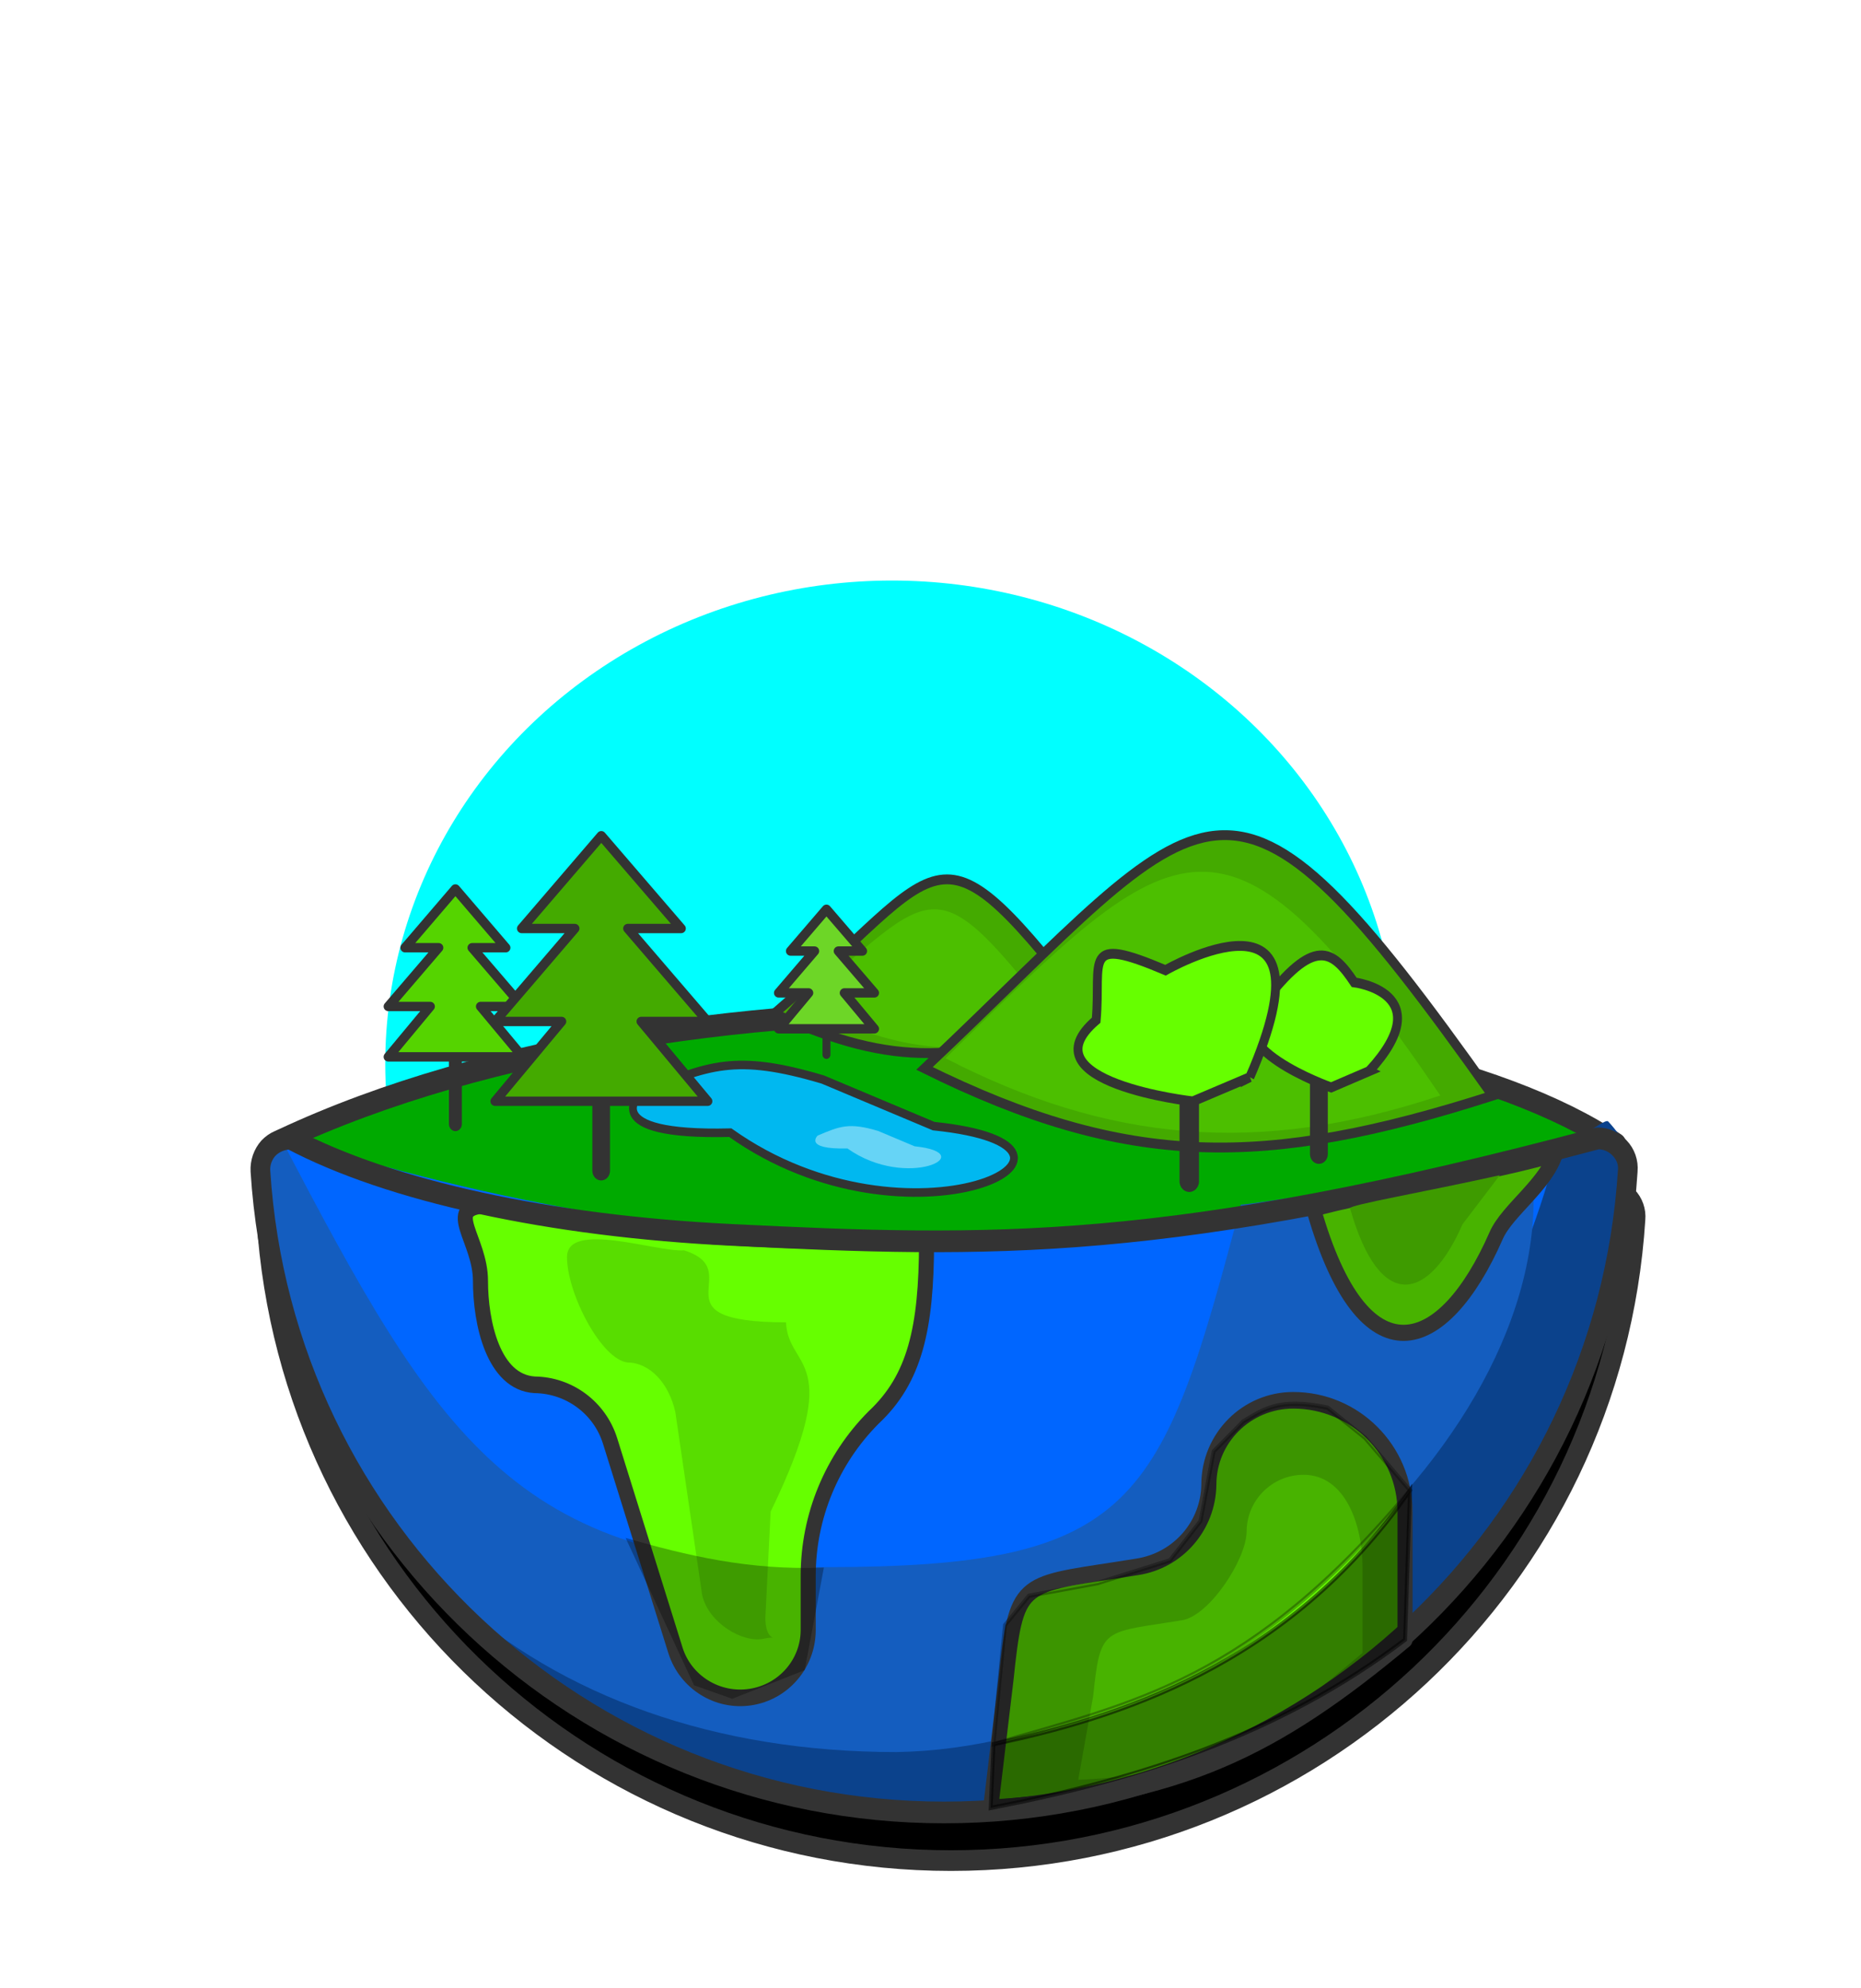 <?xml version="1.0" encoding="UTF-8" standalone="no"?>
<svg
   width="185.49mm"
   height="198.14mm"
   version="1.1"
   viewBox="0 0 185.49 198.14"
   id="svg462690"
   sodipodi:docname="earth-service4.svg"
   inkscape:export-filename="/home/russs/GEA Files/GEA Circles/Development Circle/Live Github Code/ecobricks-org/webp/earthen-400px.webp"
   inkscape:export-xdpi="54.738064"
   inkscape:export-ydpi="54.738064"
   inkscape:version="1.1.2 (08b2f3d93c, 2022-04-05)"
   xmlns:inkscape="http://www.inkscape.org/namespaces/inkscape"
   xmlns:sodipodi="http://sodipodi.sourceforge.net/DTD/sodipodi-0.dtd"
   xmlns="http://www.w3.org/2000/svg"
   xmlns:svg="http://www.w3.org/2000/svg">
  <sodipodi:namedview
     id="namedview462692"
     pagecolor="#ffffff"
     bordercolor="#666666"
     borderopacity="1.0"
     inkscape:pageshadow="2"
     inkscape:pageopacity="0.0"
     inkscape:pagecheckerboard="0"
     inkscape:document-units="mm"
     showgrid="false"
     inkscape:zoom="1.0789509"
     inkscape:cx="351.73056"
     inkscape:cy="374.90121"
     inkscape:window-width="1864"
     inkscape:window-height="1016"
     inkscape:window-x="0"
     inkscape:window-y="0"
     inkscape:window-maximized="1"
     inkscape:current-layer="g462686" />
  <defs
     id="defs462048">
    <filter
       id="filter120947"
       x="-0.078"
       y="-0.159"
       width="1.175"
       height="1.355"
       color-interpolation-filters="sRGB">
      <feFlood
         flood-color="rgb(0,0,0)"
         flood-opacity=".498"
         result="flood"
         id="feFlood462014" />
      <feComposite
         in="flood"
         in2="SourceGraphic"
         operator="in"
         result="composite1"
         id="feComposite462016" />
      <feGaussianBlur
         in="composite1"
         result="blur"
         stdDeviation="9.758"
         id="feGaussianBlur462018" />
      <feOffset
         dx="6"
         dy="6"
         result="offset"
         id="feOffset462020" />
      <feComposite
         in="offset"
         in2="offset"
         operator="atop"
         result="composite2"
         id="feComposite462022" />
    </filter>
    <filter
       id="filter2724"
       x="-0.559"
       y="-0.612"
       width="2.119"
       height="2.223"
       color-interpolation-filters="sRGB">
      <feFlood
         flood-color="rgb(0,0,0)"
         result="flood"
         id="feFlood462025" />
      <feComposite
         in="SourceGraphic"
         in2="flood"
         operator="in"
         result="composite1"
         id="feComposite462027" />
      <feGaussianBlur
         in="composite1"
         result="blur"
         stdDeviation="39.798"
         id="feGaussianBlur462029" />
      <feOffset
         dx="0"
         dy="0"
         result="offset"
         id="feOffset462031" />
      <feComposite
         in="offset"
         in2="offset"
         operator="atop"
         result="fbSourceGraphic"
         id="feComposite462033" />
      <feColorMatrix
         in="fbSourceGraphic"
         result="fbSourceGraphicAlpha"
         values="0 0 0 -1 0 0 0 0 -1 0 0 0 0 -1 0 0 0 0 1 0"
         id="feColorMatrix462035" />
      <feFlood
         flood-color="rgb(0,0,0)"
         in="fbSourceGraphic"
         result="flood"
         id="feFlood462037" />
      <feComposite
         in="fbSourceGraphic"
         in2="flood"
         operator="in"
         result="composite1"
         id="feComposite462039" />
      <feGaussianBlur
         in="composite1"
         result="blur"
         stdDeviation="12.086"
         id="feGaussianBlur462041" />
      <feOffset
         dx="0"
         dy="0"
         result="offset"
         id="feOffset462043" />
      <feComposite
         in="offset"
         in2="offset"
         operator="atop"
         result="composite2"
         id="feComposite462045" />
    </filter>
  </defs>
  <g
     transform="translate(-12.297,-49.606)"
     id="g462688">
    <g
       transform="matrix(-0.518,0,0,-0.571,371,541.28)"
       fill="#008080"
       id="g462686">
      <g
         fill="#00ffff"
         id="g462056">
        <ellipse
           transform="matrix(-0.876,0,0,-0.828,72.617,126.1)"
           cx="-511.69"
           cy="-663.48"
           rx="111.29"
           ry="101.81"
           filter="url(#filter2724)"
           stop-color="#000000"
           style="paint-order:fill markers stroke"
           id="ellipse462050" />
      </g>
      <path
         class="cls-5"
         transform="matrix(-0.796,0,0,-0.721,697.38,863.35)"
         d="m 71.973,284.48 c -2.031,0.006 -3.971,0.844 -5.368,2.32 -1.338,1.51 -2.028,3.486 -1.922,5.501 5.527,87.261 77.912,155.21 165.35,155.21 87.438,0 159.82,-67.945 165.35,-155.21 0.195,-2.026 -0.507,-4.036 -1.922,-5.501 -1.345,-1.516 -3.275,-2.385 -5.302,-2.386 -103.81,27.664 -146.86,26.428 -209.44,23.356 -44.143,-2.167 -82.686,-10.578 -106.74,-23.29 z"
         fill="#000000"
         filter="url(#filter120947)"
         stroke="#333333"
         stroke-linecap="round"
         stroke-linejoin="round"
         stroke-width="5"
         id="path462058" />
      <path
         d="m 638.26,662.12 c -79.342,33.728 -212.75,26.274 -256.74,-0.71 68.851,-22.916 195.21,-25.67 256.74,0.71 z"
         fill="#00aa00"
         stroke="#333333"
         stroke-linejoin="round"
         stroke-width="3.892"
         id="path462062" />
      <line
         class="cls-5"
         x1="604.85"
         x2="604.85"
         y1="664.92"
         y2="676.63"
         fill="#55d400"
         stroke="#333333"
         stroke-linecap="round"
         stroke-linejoin="round"
         stroke-width="2.489"
         id="line462068" />
      <polygon
         class="cls-6"
         transform="matrix(-2.257,0,0,-2.046,673.1,782.37)"
         points="28.09,47.38 24.52,51.68 30.24,51.68 35.97,51.68 32.39,47.38 35.97,47.38 31.67,42.37 34.53,42.37 30.24,37.36 25.95,42.37 28.81,42.37 24.52,47.38 "
         fill="#55d400"
         stroke="#333333"
         stroke-linecap="round"
         stroke-linejoin="round"
         stroke-width="0.799"
         id="polygon462070" />
      <g
         stroke-width="5.02"
         id="g462078">
        <path
           class="cls-7"
           d="m 636.57,662.36 c 1.616,-0.004 3.16,-0.609 4.271,-1.673 1.064,-1.089 1.613,-2.514 1.529,-3.968 -4.397,-62.943 -61.988,-111.95 -131.55,-111.95 -69.562,0 -127.15,49.01 -131.55,111.95 -0.155,1.462 0.404,2.912 1.529,3.968 1.07,1.094 2.605,1.72 4.218,1.721 90.999,-25.824 173.93,-22.461 251.56,-0.048 z"
           fill="#0066ff"
           id="path462072" />
        <path
           class="cls-8"
           d="m 393.03,660.06 c 15.252,-52.484 56.067,-86.593 117.76,-87 59.864,-0.395 112.21,36.575 127.47,89.06 0.972,-0.29 1.857,-0.781 2.584,-1.434 1.064,-1.089 1.613,-2.514 1.529,-3.968 -4.397,-62.943 -61.988,-111.95 -131.55,-111.95 -69.564,0 -127.22,51.951 -131.62,114.89 -0.155,1.462 2.726,4.662 3.851,5.718 0.688,0.674 9.013,-5.582 9.982,-5.317 z"
           fill="#0b428c"
           id="path462074" />
        <path
           class="cls-8"
           d="m 453.72,650.86 c 15.252,-52.484 20.212,-63.277 80.077,-63.277 59.865,0 75.005,23.513 104.46,74.528 0.972,-0.29 1.857,-0.781 2.584,-1.434 1.064,-1.089 1.613,-2.514 1.529,-3.968 -4.397,-62.943 -52.795,-101.4 -122.36,-101.4 -58.127,0.798 -128.64,54.759 -122.23,102.78 0.688,0.674 54.964,-7.494 55.933,-7.228 z"
           fill="#145dbf"
           id="path462076" />
      </g>
      <path
         class="cls-6"
         d="m 599.15,650.75 c 7.997,-0.429 0.875,-5.951 0.875,-13.213 0,-7.263 -2.444,-17.708 -10.441,-18.137 -6.663,-0.077 -12.515,-4.032 -14.5,-9.8 l -12.602,-36.617 c -1.971,-5.535 -8.079,-8.956 -14.42,-8.077 -6.341,0.879 -11.043,5.799 -11.099,11.615 v 9.561 c -0.003,10.359 -4.535,20.294 -12.602,27.63 -7.914,6.713 -10.143,15.541 -10.171,30.565 41.629,0.074 65.009,2.432 84.96,6.474 z"
         fill="#66ff00"
         stroke="#333333"
         stroke-linecap="round"
         stroke-linejoin="round"
         stroke-width="2.899"
         id="path462080" />
      <path
         class="cls-5"
         d="m 422.12,574.92 v 22.276 c 0,10.772 9.631,19.504 21.512,19.504 8.969,0 16.24,-6.592 16.24,-14.723 0.113,-7.184 5.929,-13.245 13.762,-14.341 l 4.007,-0.574 c 18.637,-2.601 19.304,-2.08 21.265,-19.083 l 2.953,-22.42 c -36.466,2.111 -54.702,10.419 -79.738,29.361 z"
         fill="#55d400"
         stroke="#333333"
         stroke-linecap="round"
         stroke-linejoin="round"
         stroke-width="2.899"
         id="path462082" />
      <path
         class="cls-5"
         d="m 430.3,572.61 v 15.038 c 0,7.271 3.319,16.051 11.34,16.051 6.055,0 10.963,-4.45 10.963,-9.939 0.076,-4.85 7.185,-14.712 12.472,-15.451 l 2.705,-0.387 c 12.581,-1.756 13.031,-1.404 14.355,-12.882 l 2.871,-14.566 c -27.103,0.971 -37.805,9.35 -54.706,22.137 z"
         fill="#66ff00"
         id="path462084" />
      <g
         stroke="#333333"
         id="g462094">
        <path
           class="cls-5"
           d="m 636.57,662.36 c 1.616,-0.004 3.16,-0.609 4.271,-1.673 1.064,-1.089 1.613,-2.514 1.529,-3.968 -4.397,-62.943 -61.988,-111.95 -131.55,-111.95 -69.562,0 -127.15,49.01 -131.55,111.95 -0.155,1.462 0.404,2.912 1.529,3.968 1.07,1.094 2.605,1.72 4.218,1.721 82.591,-19.955 116.84,-19.063 166.64,-16.847 35.12,1.563 65.785,7.63 84.921,16.799 z"
           fill="none"
           stroke-linecap="round"
           stroke-linejoin="round"
           stroke-width="3.788"
           id="path462086" />
        <path
           d="m 569.3,670.22 c 0,0 8.677,-7.398 -17.343,-6.815 -34.572,-22.316 -78.372,-2.504 -39.132,1.142 l 21.328,8.13 c 16.843,4.542 22.07,2.55 35.147,-2.457 z"
           fill="#00b8f0"
           stroke-width="1.495"
           id="path462088" />
        <line
           class="cls-5"
           x1="576.8"
           x2="576.8"
           y1="656.77"
           y2="670.66"
           fill="none"
           stroke-linecap="round"
           stroke-linejoin="round"
           stroke-width="3.401"
           id="line462090" />
        <path
           d="m 543.5,684.18 c -34.196,26.662 -30.156,35.95 -61.947,-1.152 26.733,-7.088 38.089,-8.6 61.947,1.152 z"
           fill="#44aa00"
           stroke-width="1.717"
           id="path462092" />
      </g>
      <polygon
         class="cls-6"
         transform="matrix(-3.572,0,0,-3.238,730.8,840.86)"
         points="45.27,48.81 48.85,48.81 44.55,43.8 47.42,43.8 43.12,38.8 38.83,43.8 41.69,43.8 37.4,48.81 40.98,48.81 37.4,53.11 43.12,53.11 48.85,53.11 "
         fill="#44aa00"
         stroke="#333333"
         stroke-linecap="round"
         stroke-linejoin="round"
         stroke-width="0.505"
         id="polygon462216" />
      <g
         id="g462224">
        <path
           d="m 538.77,685.67 c -27.289,21.033 -25.48,24.975 -50.851,-4.293 21.334,-5.591 31.812,-3.4 50.851,4.293 z"
           fill="#55d400"
           opacity="0.5"
           id="path462218" />
        <path
           d="m 514.59,674.62 c -56.06,47.968 -57.185,61.992 -109.3,-4.758 43.826,-12.752 70.191,-12.786 109.3,4.758 z"
           fill="#44aa00"
           stroke="#333333"
           stroke-width="1.717"
           id="path462220" />
        <path
           d="m 510.54,676.39 c -44.737,39.911 -53.61,49.041 -95.201,-6.497 34.974,-10.61 63.989,-8.101 95.201,6.497 z"
           fill="#55d400"
           opacity="0.5"
           id="path462222" />
      </g>
      <line
         class="cls-5"
         x1="463.64"
         x2="463.64"
         y1="654.93"
         y2="672.85"
         fill="none"
         stroke="#333333"
         stroke-linecap="round"
         stroke-linejoin="round"
         stroke-width="3.747"
         id="line462226" />
      <line
         class="cls-5"
         x1="438.7"
         x2="438.7"
         y1="659.68"
         y2="674.73"
         fill="none"
         stroke="#333333"
         stroke-linecap="round"
         stroke-linejoin="round"
         stroke-width="3.434"
         id="line462228" />
      <path
         d="m 429.02,674.15 7.322,-2.853 c 0,0 22.556,7.191 13.215,14.507 -10.028,11.996 -13.498,9.458 -17.645,3.832 0,0 -16.668,-1.841 -2.891,-15.486 z"
         fill="#66ff00"
         stroke="#333333"
         stroke-width="1.717"
         id="path462422" />
      <line
         class="cls-5"
         x1="533.45"
         x2="533.45"
         y1="677.04"
         y2="683.3"
         fill="none"
         stroke="#333333"
         stroke-linecap="round"
         stroke-linejoin="round"
         stroke-width="1.531"
         id="line462551" />
      <polygon
         class="cls-6"
         transform="matrix(-1.608,0,0,-1.458,602.79,758.96)"
         points="43.12,38.8 38.83,43.8 41.69,43.8 37.4,48.81 40.98,48.81 37.4,53.11 43.12,53.11 48.85,53.11 45.27,48.81 48.85,48.81 44.55,43.8 47.42,43.8 "
         fill="#6dd627"
         stroke="#333333"
         stroke-linecap="round"
         stroke-linejoin="round"
         stroke-width="1.121"
         id="polygon462553" />
      <path
         d="m 535.14,662.9 c 0,0 2.866,-2.444 -5.729,-2.251 -11.421,-7.372 -25.89,-0.827 -12.927,0.377 l 7.046,2.686 c 5.564,1.5 7.291,0.842 11.611,-0.812 z"
         fill="#ffffff"
         opacity="0.4"
         id="path462555" />
      <path
         d="m 393.03,660.06 c -0.081,-1.496 46.957,-9.143 46.66,-10.085 -9.553,-30.361 -24.992,-25.479 -35.111,-4.516 -2.142,4.437 -9.745,8.951 -11.549,14.602"
         fill="#48b300"
         stroke="#333333"
         stroke-width="2.814"
         id="path462557" />
      <path
         class="cls-6"
         d="m 560.86,642.87 c 5.029,-0.379 22.514,5.257 22.514,-1.167 0,-6.425 -6.697,-18.03 -11.726,-18.409 -4.19,-0.069 -7.871,-3.567 -9.119,-8.669 l -5.163,-31.926 c -1.239,-4.896 -7.843,-8.39 -11.831,-7.612 -3.988,0.778 -0.294,-1.414 -0.329,3.731 l -1.016,18.443 c -14.586,27.293 -3.338,24.597 -2.96,33.039 26.18,0.066 7.082,8.995 19.629,12.57 z"
         fill="#44aa00"
         opacity="0.4"
         id="path462561" />
      <path
         d="m 403.88,655.98 c 14.548,-2.942 29.007,-5.187 28.824,-5.77 -5.887,-18.8 -15.401,-15.777 -21.637,-2.797"
         fill="#3e9b00"
         id="path462563" />
      <g
         fill="#000000"
         id="g462571">
        <path
           d="m 572.1,592.68 c -11.738,-3.062 -23.786,-5.701 -38.154,-5.173 l 3.699,-17.909 13.938,-4.986 7.343,2.346 z"
           opacity="0.3"
           id="path462565" />
        <path
           d="m 501.32,556.69 c -26.946,7.121 -49.514,10.993 -80.151,44.287 l 8.64,9.166 7.212,5.271 c 9.577,1.839 12.574,-0.48 16.218,-2.39 l 5.713,-5.252 2.521,-12.145 5.898,-6.869 13.906,-3.96 13.21,-2.209 4.615,-5.125 z"
           opacity="0.3"
           stroke="#000000"
           stroke-width="0.758px"
           id="path462567" />
        <path
           d="m 501.85,545.56 -0.536,11.122 c -23.394,4.538 -56.455,13.38 -80.151,44.287 l 0.949,-26.048 c 24.242,-16.672 51.513,-24.42 79.738,-29.361 z"
           opacity="0.5"
           stroke="#000000"
           stroke-width="0.758px"
           id="path462569" />
      </g>
      <path
         d="m 451.99,673.09 10.972,-4.226 c 0,0 32.591,3.335 18.594,14.169 -1.026,10.563 2.9,14.955 -13.344,8.723 0,0 -33.539,17.52 -16.221,-18.666 z"
         fill="#66ff00"
         stroke="#333333"
         stroke-width="1.717"
         id="path462573" />
    </g>
  </g>
</svg>
